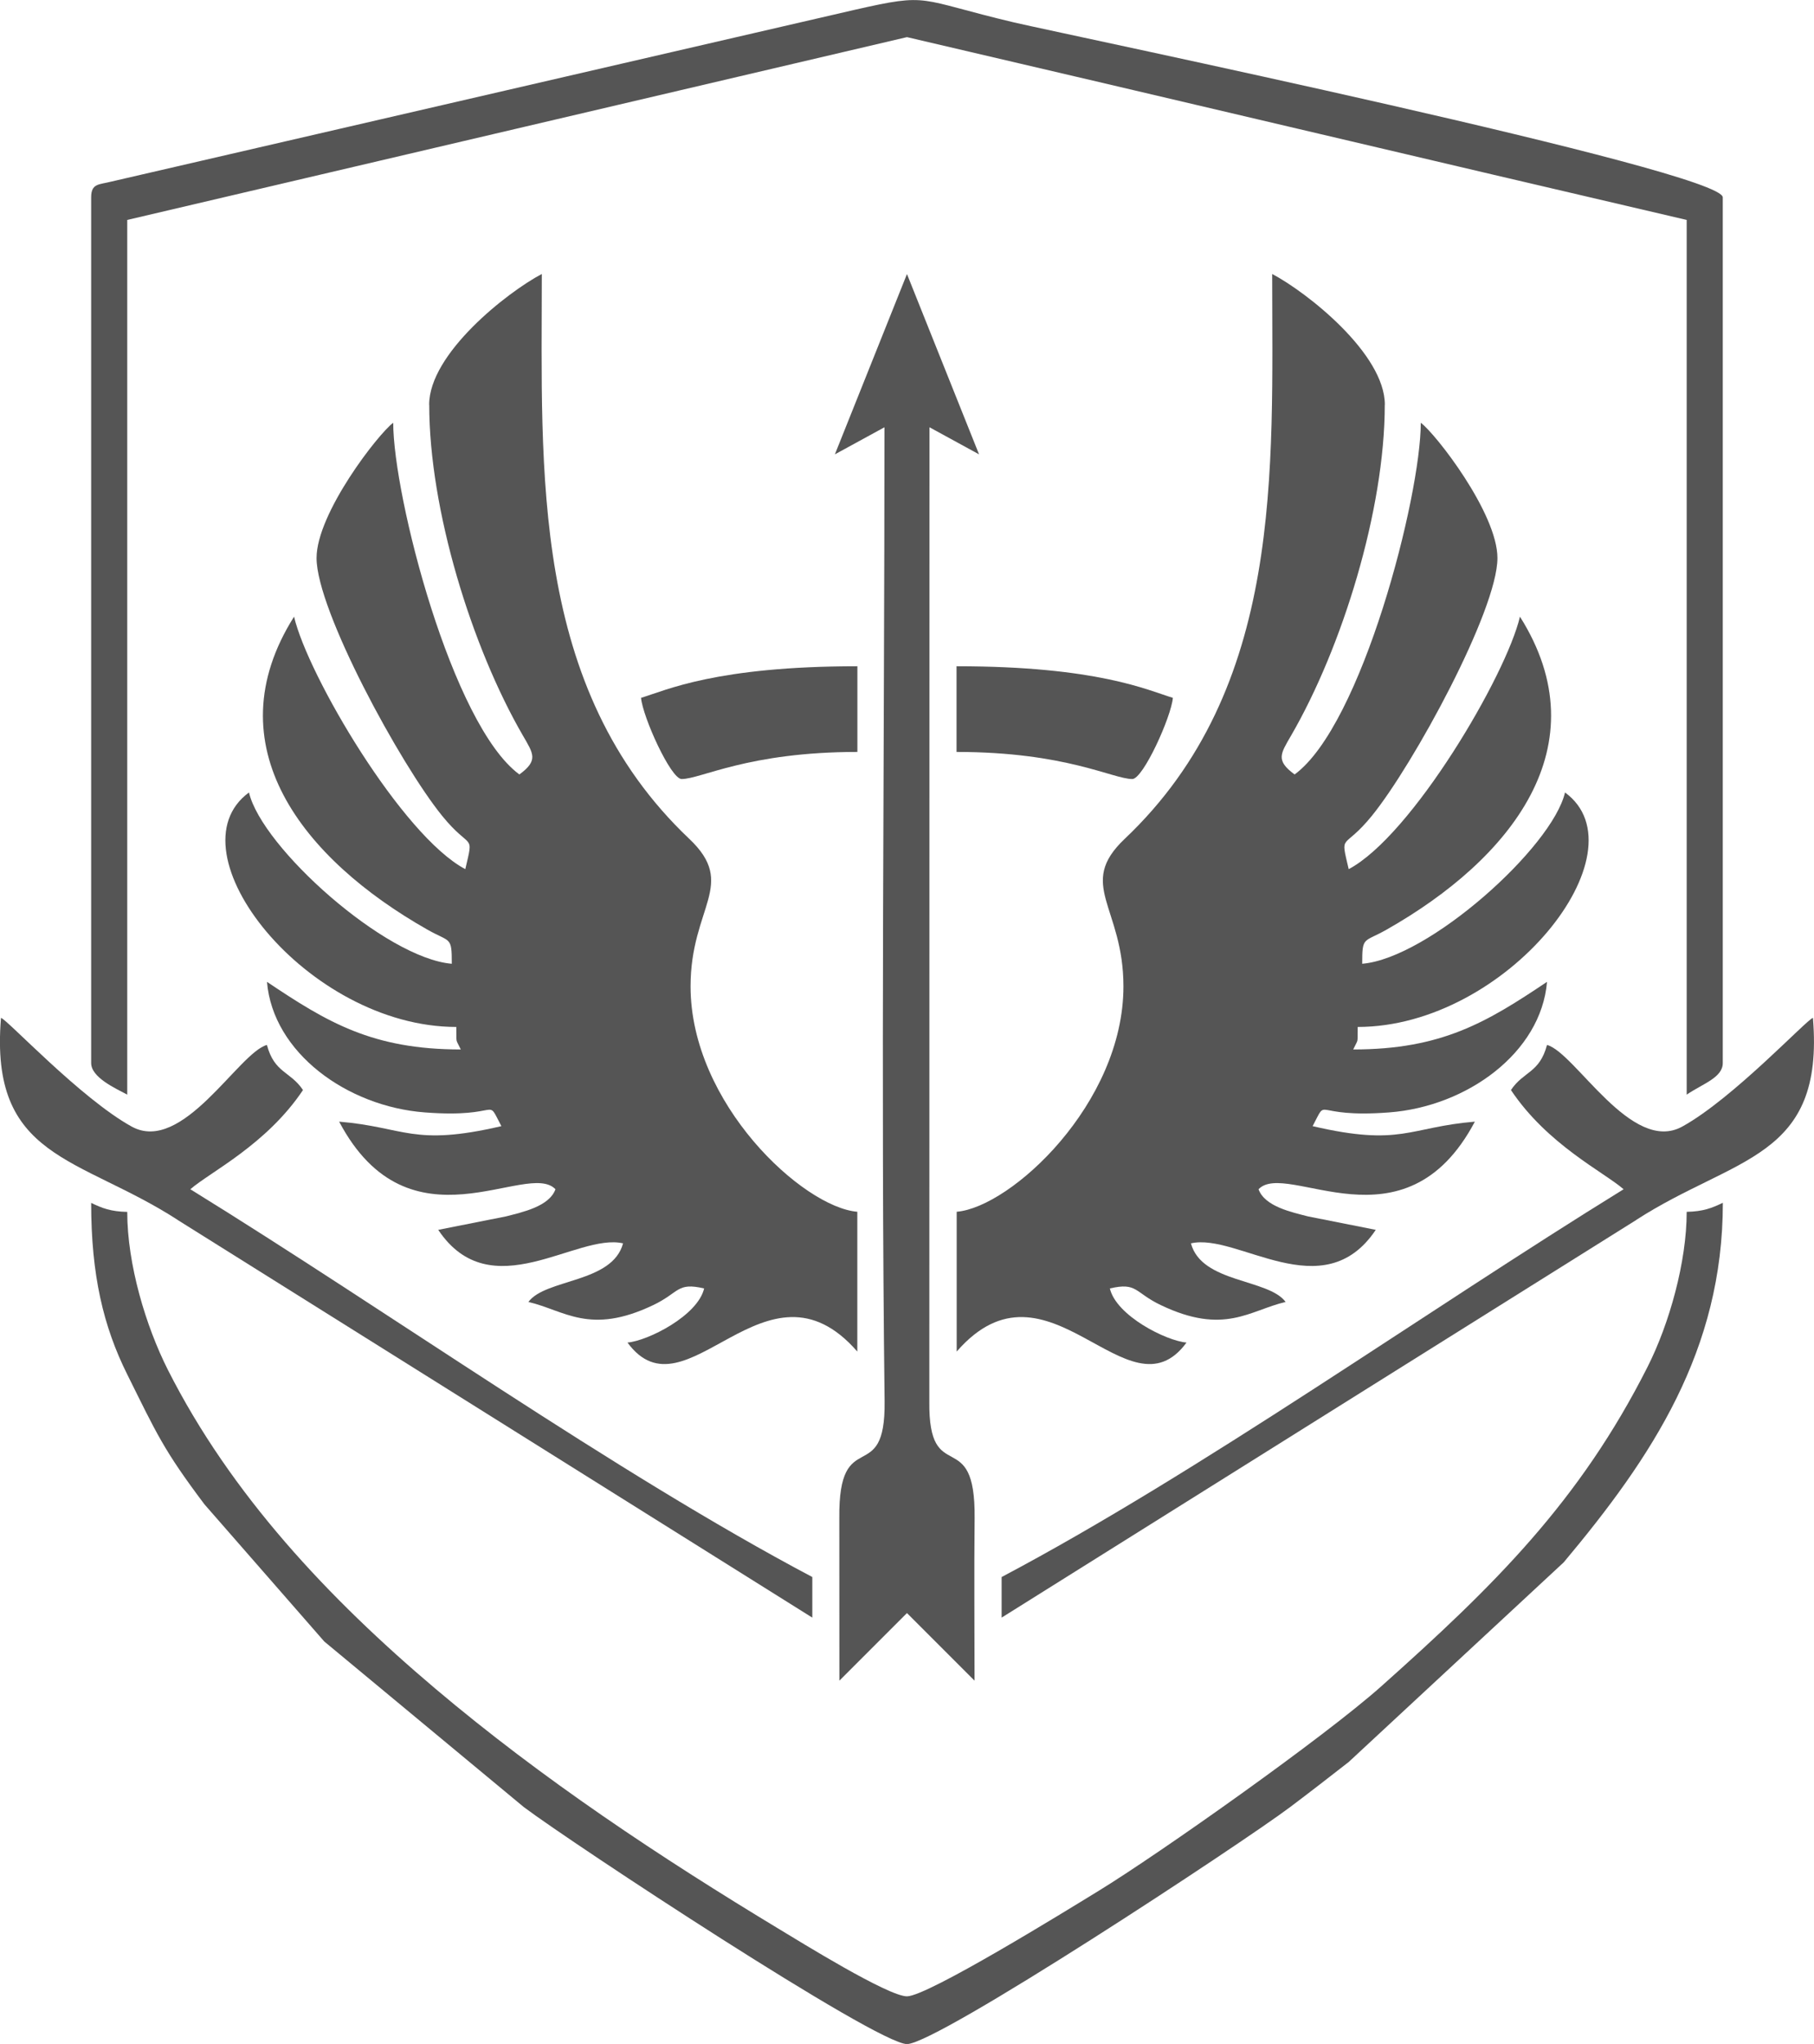 <?xml version="1.0" encoding="UTF-8"?>
<!DOCTYPE svg PUBLIC "-//W3C//DTD SVG 1.1//EN" "http://www.w3.org/Graphics/SVG/1.1/DTD/svg11.dtd">
<!-- Creator: CorelDRAW 2019 (64-Bit) -->
<svg xmlns="http://www.w3.org/2000/svg" xml:space="preserve" width="88.78mm" height="100mm" version="1.1" style="shape-rendering:geometricPrecision; text-rendering:geometricPrecision; image-rendering:optimizeQuality; fill-rule:evenodd; clip-rule:evenodd"
viewBox="0 0 253.91 285.99"
 xmlns:xlink="http://www.w3.org/1999/xlink"
 xmlns:xodm="http://www.corel.com/coreldraw/odm/2003">
 <defs>
  <style type="text/css">
   <![CDATA[
    .fil0 {fill:#555555}
   ]]>
  </style>
 </defs>
 <g id="Слой_x0020_1">
  <g id="_2298023534432">
   <path class="fil0" d="M60.08 56.63c0,14.7 5.95,33.92 13.09,46.25 1.49,2.58 2.23,3.5 -0.47,5.48 -9.42,-6.9 -17.66,-38.92 -17.66,-49.21 -2.08,1.53 -10.73,12.66 -10.73,18.93 0,7.3 11.73,28.86 17.57,36.06 4.07,5.01 4.47,2.23 3.25,7.47 -8.85,-4.68 -22.06,-27.14 -23.97,-35.33 -11.4,18.06 1.23,33.91 18.66,43.79 3.24,1.84 3.42,0.89 3.42,4.78 -9.29,-0.77 -26.59,-16.27 -28.39,-23.97 -11.24,8.23 8.12,32.81 29.02,32.81 0.06,2.48 -0.17,1.48 0.63,3.15 -12.39,0 -18.68,-3.8 -27.13,-9.46 0.83,9.91 11.21,17.45 22.11,18.27 11.04,0.84 8.42,-2.38 10.7,1.92 -12.41,2.89 -13.47,0.14 -22.71,-0.63 9.86,18.63 26.32,5.29 30.28,9.46 -0.88,2.43 -4.67,3.21 -6.93,3.8l-9.48 1.88c7.37,11.01 19.37,0.38 25.87,1.89 -1.49,5.58 -10.85,4.93 -13.25,8.2 5.06,1.18 8.57,4.69 17.47,0.44 3.71,-1.77 3.28,-3.23 7.13,-2.33 -0.89,3.81 -7.87,7.33 -10.73,7.57 8.19,11.17 19.39,-13.43 32.17,1.26l0 -19.56c-7.58,-0.63 -23.34,-15.13 -23.34,-31.54 0,-11.15 6.6,-14.22 -0.18,-20.64 -22.3,-21.12 -20.64,-51.5 -20.64,-79.04 -4.9,2.59 -15.77,11.16 -15.77,18.3z"/>
   <path class="fil0" d="M12.76 27.61l0 121.13c0,2.02 3.4,3.54 5.05,4.42l0 -122.39 109.14 -25.58c36.39,8.48 72.75,17.1 109.14,25.58l0 122.39c2.27,-1.54 5.05,-2.38 5.05,-4.42l0 -121.13c0,-3.69 -91.18,-22.62 -99.18,-24.47 -13.73,-3.25 -11.64,-4.2 -22.33,-1.77l-104.03 24.03c-1.73,0.45 -2.84,0.22 -2.84,2.21z"/>
   <path class="fil0" d="M241.14 168.3c-1.55,0.74 -2.73,1.21 -5.05,1.26 0,7.02 -2.43,15.65 -5.46,21.66 -9.53,18.89 -21.53,30.68 -37.29,44.73 -7.98,7.12 -31.12,23.45 -39.53,28.6 -4.6,2.82 -23.99,14.78 -26.86,14.78 -2.65,0 -15.07,-7.71 -17.78,-9.34 -16.83,-10.16 -33.26,-21.05 -48.27,-33.74 -14.85,-12.56 -28.58,-27.12 -37.41,-44.6 -3.07,-6.08 -5.68,-14.73 -5.68,-22.08 -2.32,-0.05 -3.5,-0.52 -5.05,-1.26 0,10.11 1.71,17.29 5.04,23.98 4.11,8.27 5.08,10.58 10.82,18.2l16.77 19.19 27.93 23.17c6.74,5.07 49.4,33.16 53.63,33.16 4.23,0 46.89,-28.09 53.63,-33.16 2.79,-2.1 5.47,-4.18 8.2,-6.31l30.1 -27.94c12.37,-14.76 22.27,-29.66 22.27,-50.28z"/>
   <path class="fil0" d="M116.86 63.57l6.94 -3.79c0,44.64 -0.52,91.87 0.02,136.29 0.15,12.29 -6.48,3.05 -6.34,16.37l0.01 22.72 9.46 -9.46 9.46 9.46c0,-7.56 -0.07,-15.16 0.01,-22.72 0.14,-13.33 -6.49,-4.08 -6.34,-16.37l0.02 -136.29 6.94 3.79 -10.09 -25.23 -10.09 25.23z"/>
   <path class="fil0" d="M24.87 170.7l88.83 55.64 0 -5.68c-27.71,-14.66 -59.28,-37.12 -87.06,-54.26 2.8,-2.43 10.64,-6.22 15.77,-13.88 -1.77,-2.65 -3.99,-2.35 -5.05,-6.31 -3.94,1.05 -11.82,15.37 -18.95,11.41 -7.14,-3.95 -17.39,-14.96 -18.27,-15.2 -1.65,19.8 10.91,19.34 24.73,28.27z"/>
   <path class="fil0" d="M89.73 97.64c0.22,2.64 4.16,11.36 5.68,11.36 2.72,0 9.28,-3.79 24.6,-3.79l0 -11.99c-19.76,0 -26.77,3.36 -30.28,4.42z"/>
   <path class="fil0" d="M193.83 56.63c0,14.7 -5.95,33.92 -13.09,46.25 -1.49,2.58 -2.23,3.5 0.47,5.48 9.42,-6.9 17.66,-38.92 17.66,-49.21 2.08,1.53 10.73,12.66 10.73,18.93 0,7.3 -11.73,28.86 -17.57,36.06 -4.07,5.01 -4.47,2.23 -3.25,7.47 8.85,-4.68 22.06,-27.14 23.97,-35.33 11.4,18.06 -1.23,33.91 -18.66,43.79 -3.24,1.84 -3.42,0.89 -3.42,4.78 9.29,-0.77 26.59,-16.27 28.39,-23.97 11.24,8.23 -8.12,32.81 -29.02,32.81 -0.06,2.48 0.17,1.48 -0.63,3.15 12.39,0 18.68,-3.8 27.13,-9.46 -0.83,9.91 -11.21,17.45 -22.11,18.27 -11.04,0.84 -8.42,-2.38 -10.7,1.92 12.41,2.89 13.47,0.14 22.71,-0.63 -9.86,18.63 -26.32,5.29 -30.28,9.46 0.88,2.43 4.67,3.21 6.93,3.8l9.48 1.88c-7.37,11.01 -19.37,0.38 -25.87,1.89 1.49,5.58 10.85,4.93 13.25,8.2 -5.06,1.18 -8.57,4.69 -17.47,0.44 -3.71,-1.77 -3.28,-3.23 -7.13,-2.33 0.89,3.81 7.87,7.33 10.73,7.57 -8.19,11.17 -19.39,-13.43 -32.17,1.26l0 -19.56c7.58,-0.63 23.34,-15.13 23.34,-31.54 0,-11.15 -6.6,-14.22 0.18,-20.64 22.3,-21.12 20.64,-51.5 20.64,-79.04 4.9,2.59 15.77,11.16 15.77,18.3z"/>
   <path class="fil0" d="M229.03 170.7l-88.83 55.64 0 -5.68c27.71,-14.66 59.28,-37.12 87.06,-54.26 -2.8,-2.43 -10.64,-6.22 -15.77,-13.88 1.77,-2.65 3.99,-2.35 5.05,-6.31 3.94,1.05 11.82,15.37 18.95,11.41 7.14,-3.95 17.39,-14.96 18.27,-15.2 1.65,19.8 -10.91,19.34 -24.73,28.27z"/>
   <path class="fil0" d="M164.17 97.64c-0.22,2.64 -4.16,11.36 -5.68,11.36 -2.72,0 -9.28,-3.79 -24.6,-3.79l0 -11.99c19.76,0 26.77,3.36 30.28,4.42z"/>
  </g>
 </g>
</svg>
